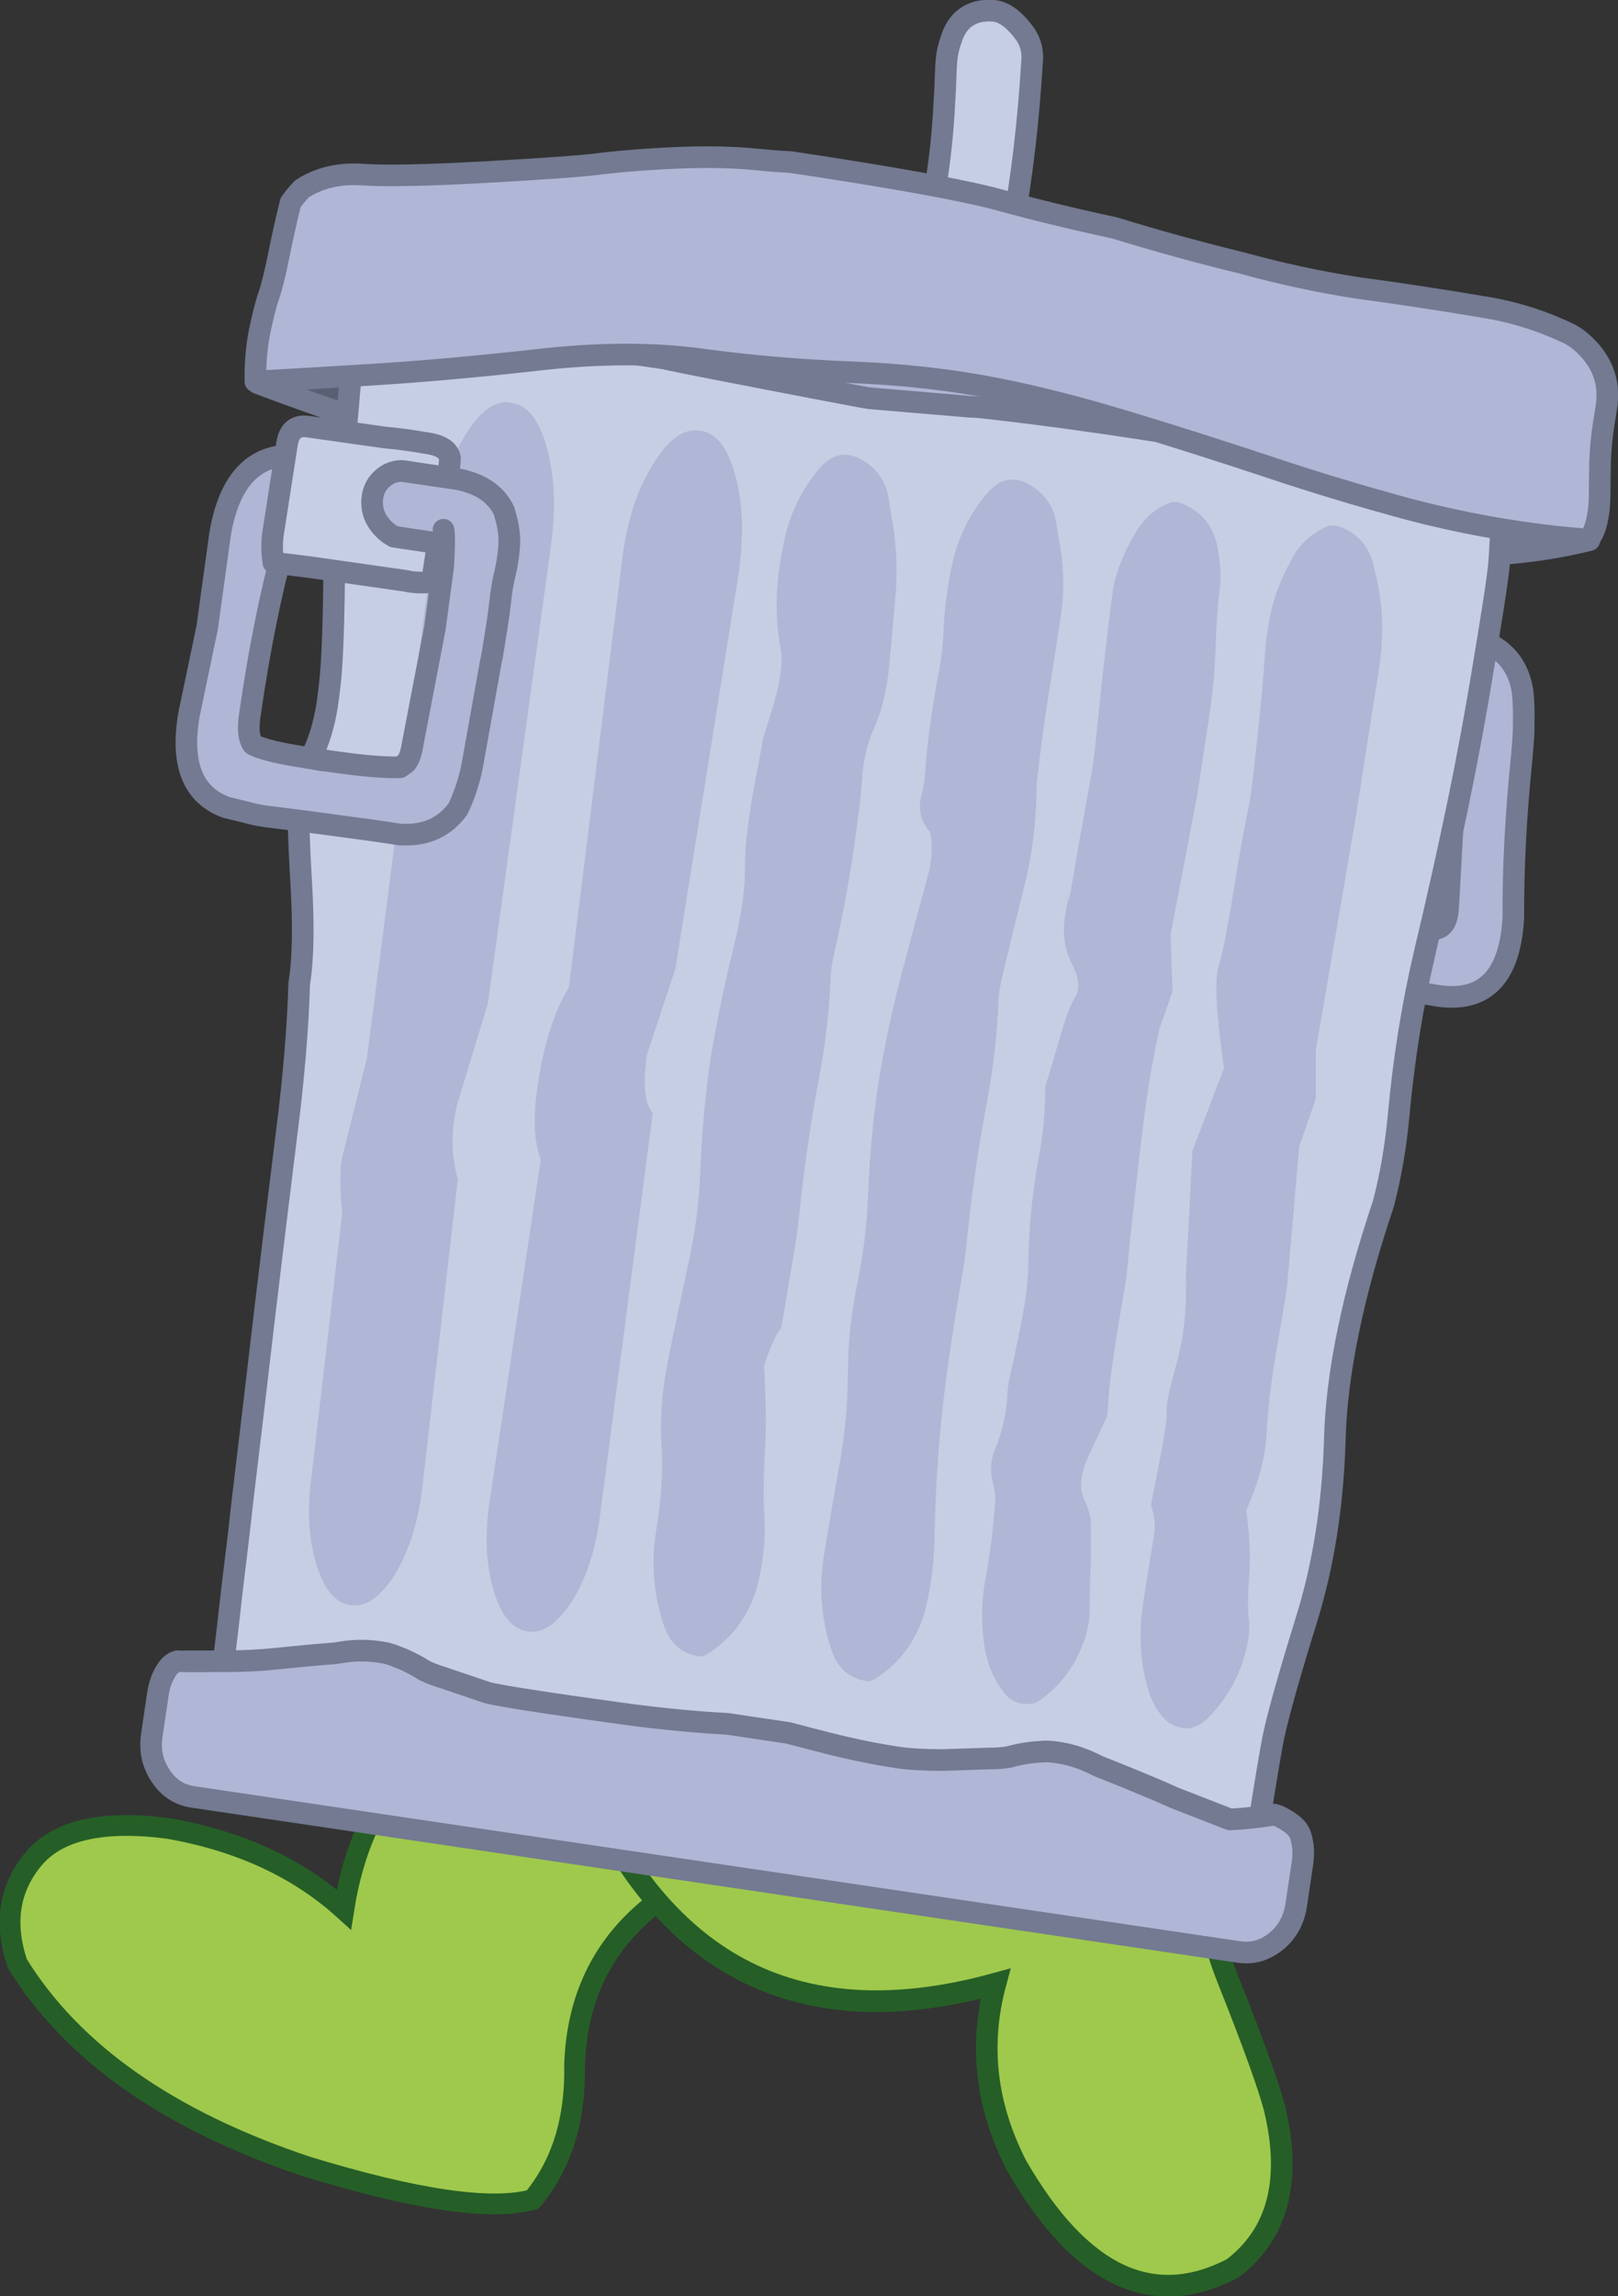 <?xml version="1.0" encoding="UTF-8" standalone="no"?>
<!-- Created with Inkscape (http://www.inkscape.org/) -->

<svg
   xmlns:dc="http://purl.org/dc/elements/1.1/"
   xmlns:cc="http://creativecommons.org/ns#"
   xmlns:rdf="http://www.w3.org/1999/02/22-rdf-syntax-ns#"
   xmlns:svg="http://www.w3.org/2000/svg"
   xmlns="http://www.w3.org/2000/svg"
   xmlns:sodipodi="http://sodipodi.sourceforge.net/DTD/sodipodi-0.dtd"
   xmlns:inkscape="http://www.inkscape.org/namespaces/inkscape"
   width="112.553"
   height="159.658"
   id="svg5696"
   version="1.1"
   inkscape:version="0.48.4 r9939"
   sodipodi:docname="oscar12.svg">
  <rect width="100%" height="100%" fill="#333333" stroke="none"/>
  <defs
     id="defs5698">
    <clipPath
       id="SVGID_2_">
      <rect
         height="88.863"
         width="111.498"
         y="518.962"
         x="382.05"
         id="use1087" />
    </clipPath>
    <clipPath
       id="SVGID_4_">
      <rect
         height="41.315"
         width="49.585"
         y="525.194"
         x="389.847"
         id="use1111" />
    </clipPath>
  </defs>
  <sodipodi:namedview
     id="base"
     pagecolor="#ffffff"
     bordercolor="#666666"
     borderopacity="1.0"
     inkscape:pageopacity="0.0"
     inkscape:pageshadow="2"
     inkscape:zoom="0.77472527"
     inkscape:cx="-41.827861"
     inkscape:cy="114.1206"
     inkscape:current-layer="layer1"
     inkscape:document-units="px"
     showgrid="false"
     inkscape:window-width="763"
     inkscape:window-height="591"
     inkscape:window-x="592"
     inkscape:window-y="97"
     inkscape:window-maximized="0"
     fit-margin-top="0"
     fit-margin-left="0"
     fit-margin-right="0"
     fit-margin-bottom="0" />
  <g
     id="layer1"
     inkscape:label="Layer 1"
     inkscape:groupmode="layer"
     transform="translate(-359.771,-39.569)">
    <g
       transform="translate(-314.977,-542.013)"
       id="g1105">
      <path
         inkscape:connector-curvature="0"
         style="fill:#9fc94c"
         d="m 730.495,709.559 -16.718,-10.601 c -8.73,1.666 -13.769,6.79 -15.112,15.391 -3.205,-2.898 -7.279,-4.771 -12.224,-5.636 -4.575,-0.593 -7.706,0.119 -9.383,2.15 -1.677,2.028 -2.043,4.441 -1.105,7.249 3.821,6.193 10.524,10.901 20.108,14.108 7.618,2.33 12.866,3.092 15.739,2.299 2.019,-2.419 2.992,-5.551 2.916,-9.376 0.277,-8.085 5.535,-13.279 15.779,-15.584"
         id="path1107" />
      <path
         inkscape:connector-curvature="0"
         style="fill:none;stroke:#255f27;stroke-width:1.442;stroke-linecap:square;stroke-miterlimit:10"
         d="m 730.495,709.559 c -10.244,2.306 -15.502,7.499 -15.778,15.585 0.076,3.825 -0.897,6.957 -2.916,9.376 -2.873,0.793 -8.121,0.031 -15.739,-2.299 -9.584,-3.207 -16.287,-7.915 -20.108,-14.108 -0.938,-2.808 -0.571,-5.221 1.105,-7.249 1.677,-2.031 4.808,-2.743 9.383,-2.15 4.944,0.865 9.019,2.737 12.224,5.636 1.344,-8.601 6.382,-13.725 15.112,-15.391 l 16.717,10.6 z"
         id="path1109" />
      <path
         inkscape:connector-curvature="0"
         style="fill:#9fc94c"
         d="m 760.125,719.104 c -1.844,-4.617 -2.309,-10.351 -1.419,-17.217 -2.504,-2.278 -5.988,-2.326 -10.463,-0.15 -7.894,3.549 -13.646,1.78 -17.266,-5.289 l -15.785,8.595 c 5.658,13.37 15.255,18.19 28.801,14.47 -1.152,4.289 -0.662,8.507 1.485,12.678 4.425,7.654 9.431,10.03 15.016,7.117 3.125,-2.387 4.105,-6.064 2.94,-11.021 -0.372,-1.514 -1.471,-4.568 -3.309,-9.183"
         id="path1111" />
      <path
         inkscape:connector-curvature="0"
         style="fill:none;stroke:#255f27;stroke-width:1.504;stroke-linecap:square;stroke-miterlimit:10"
         d="m 760.125,719.104 c 1.838,4.615 2.937,7.67 3.31,9.182 1.165,4.957 0.185,8.635 -2.94,11.021 -5.585,2.913 -10.591,0.537 -15.016,-7.117 -2.147,-4.171 -2.638,-8.389 -1.485,-12.678 -13.546,3.721 -23.143,-1.1 -28.801,-14.47 l 15.785,-8.595 c 3.619,7.069 9.372,8.838 17.266,5.289 4.475,-2.176 7.959,-2.128 10.463,0.15 -0.891,6.867 -0.426,12.6 1.418,17.218 z"
         id="path1113" />
      <path
         inkscape:connector-curvature="0"
         style="fill:#5a6074"
         d="m 785.312,619.14 0.904,-8.099 -90.693,-10.809 -2.861,7.985 c 20.702,7.873 43.708,11.844 69.019,11.898 4.322,-0.185 8.314,-0.181 11.974,0.008 4.168,0.246 8.057,-0.085 11.657,-0.983"
         id="path1115" />
      <path
         inkscape:connector-curvature="0"
         style="fill:none;stroke:#737a91;stroke-width:1.504;stroke-linecap:round;stroke-linejoin:round;stroke-miterlimit:10"
         d="m 786.216,611.041 -90.693,-10.809 -2.861,7.985 c 20.702,7.873 43.708,11.844 69.019,11.898 4.322,-0.185 8.314,-0.181 11.974,0.008 4.17,0.245 8.059,-0.086 11.658,-0.984 l 0.903,-8.098 z"
         id="path1117" />
      <path
         inkscape:connector-curvature="0"
         style="fill:#b0b6d5"
         d="m 755.739,627.349 c -0.495,0.069 -0.757,0.544 -0.803,1.44 l -0.734,12.782 c -0.053,0.873 0.16,1.427 0.63,1.648 l 8.577,1.271 -0.673,4.54 -8.168,-1.211 c -3.522,-0.341 -5.166,-2.658 -4.923,-6.926 l 0.734,-12.778 c 0.252,-4.27 2.125,-6.065 5.627,-5.383 l 6.604,0.978 -0.677,4.558 -6.194,-0.919 z"
         id="path1119" />
      <path
         inkscape:connector-curvature="0"
         style="fill:none;stroke:#737a91;stroke-width:1.505;stroke-linecap:round;stroke-linejoin:round;stroke-miterlimit:10"
         d="m 763.409,644.49 -8.577,-1.271 c -0.47,-0.221 -0.683,-0.775 -0.63,-1.648 l 0.735,-12.782 c 0.045,-0.896 0.307,-1.371 0.802,-1.44 l 6.194,0.919 0.677,-4.558 -6.604,-0.978 c -3.502,-0.683 -5.375,1.113 -5.627,5.383 l -0.734,12.779 c -0.243,4.267 1.4,6.584 4.923,6.925 l 8.167,1.211"
         id="path1121" />
      <polygon
         style="fill:#c6cee3"
         points="773.644,632.301 759.098,630.146 760.495,620.716 765.749,621.495 775.042,622.869 "
         id="polygon1123" />
      <polygon
         style="fill:#c6cee3"
         points="773.643,632.301 773.622,632.449 764.331,631.074 759.075,630.296 759.098,630.146 "
         id="polygon1125" />
      <path
         inkscape:connector-curvature="0"
         style="fill:none;stroke:#737a91;stroke-width:1.505;stroke-linecap:round;stroke-linejoin:round;stroke-miterlimit:10"
         d="m 759.098,630.146 1.397,-9.431 5.254,0.779 9.293,1.374 -1.398,9.432 m 0,0.001 -0.021,0.148 -9.291,-1.375 -5.256,-0.778 0.022,-0.149 m 14.546,2.154 -14.546,-2.154"
         id="path1127" />
      <path
         inkscape:connector-curvature="0"
         style="fill:#b0b6d5"
         d="m 774.298,625.442 -0.307,-0.048 c -0.389,0.059 -0.755,0.223 -1.089,0.506 -0.51,0.419 -0.809,0.945 -0.897,1.565 -0.095,0.635 0.038,1.208 0.41,1.707 0.105,0.129 0.229,0.252 0.395,0.363 0.275,0.191 0.733,0.375 1.371,0.546 l -0.892,-0.133 c -0.641,-0.171 -1.097,-0.353 -1.373,-0.546 -0.165,-0.108 -0.289,-0.232 -0.393,-0.363 -0.374,-0.501 -0.507,-1.074 -0.412,-1.705 0.092,-0.623 0.387,-1.148 0.896,-1.567 0.337,-0.284 0.704,-0.448 1.094,-0.504 0.203,-0.027 0.402,-0.023 0.616,0.005 0.213,0.033 0.405,0.088 0.581,0.174"
         id="path1129" />
      <path
         inkscape:connector-curvature="0"
         style="fill:#b0b6d5"
         d="m 773.991,625.395 0.307,0.049 1.517,0.223 c 2.855,0.3 4.475,1.624 4.847,3.988 0.07,0.608 0.099,1.324 0.078,2.157 0.02,0.449 -0.027,1.282 -0.143,2.51 -0.399,3.924 -0.597,7.609 -0.577,11.071 -0.241,4.262 -2.12,6.045 -5.641,5.363 l -11.644,-1.726 0.674,-4.54 11.232,1.665 c 0.506,-0.067 0.783,-0.541 0.84,-1.434 l 0.717,-12.784 c 0.048,-0.905 -0.175,-1.459 -0.668,-1.657 l -1.35,-0.198 c -0.638,-0.171 -1.096,-0.354 -1.371,-0.546 -0.166,-0.111 -0.289,-0.234 -0.395,-0.363 -0.372,-0.499 -0.505,-1.072 -0.41,-1.707 0.089,-0.62 0.388,-1.146 0.897,-1.565 0.335,-0.284 0.702,-0.448 1.09,-0.506"
         id="path1131" />
      <path
         inkscape:connector-curvature="0"
         style="fill:none;stroke:#737a91;stroke-width:1.505;stroke-linecap:round;stroke-linejoin:round;stroke-miterlimit:10"
         d="m 774.181,630.082 c -0.638,-0.171 -1.096,-0.354 -1.371,-0.546 -0.166,-0.111 -0.289,-0.234 -0.395,-0.363 -0.372,-0.499 -0.505,-1.072 -0.41,-1.707 0.089,-0.62 0.388,-1.146 0.897,-1.565 0.334,-0.283 0.7,-0.447 1.089,-0.506 l 0.307,0.048 1.517,0.224 c 2.855,0.3 4.475,1.624 4.847,3.988 0.07,0.608 0.099,1.324 0.078,2.157 0.02,0.449 -0.027,1.282 -0.143,2.51 -0.399,3.924 -0.597,7.609 -0.577,11.071 -0.241,4.262 -2.12,6.045 -5.641,5.363 l -11.644,-1.726 m 0.674,-4.54 11.232,1.665 c 0.506,-0.067 0.783,-0.541 0.84,-1.434 l 0.717,-12.784 c 0.048,-0.905 -0.175,-1.459 -0.668,-1.657 l -1.35,-0.198 m -0.891,-0.133 0.892,0.133"
         id="path1133" />
      <path
         inkscape:connector-curvature="0"
         style="fill:#b0b6d5"
         d="m 784.042,607.417 c -0.156,-0.167 -0.323,-0.314 -0.491,-0.463 -0.195,-0.154 -0.396,-0.288 -0.608,-0.385 -0.288,-0.109 -0.58,-0.201 -0.883,-0.274 l -0.558,-0.073 c -1.499,-0.229 -3.465,-0.616 -5.913,-1.142 l -3.39,-0.473 c -0.595,-0.098 -1.209,-0.199 -1.838,-0.302 -0.378,-0.073 -0.786,-0.153 -1.202,-0.225 -0.629,-0.121 -1.296,-0.249 -2,-0.372 -0.285,-0.053 -0.518,-0.097 -0.704,-0.116 -0.102,-0.014 -0.958,-0.14 -2.587,-0.373 -1.257,-0.176 -2.958,-0.429 -5.128,-0.739 -4.476,-0.645 -8.97,-1.225 -13.468,-1.729 -0.466,-0.07 -1.85,-0.198 -4.17,-0.399 -2.318,-0.201 -4.449,-0.45 -6.392,-0.738 -0.979,-0.145 -2.685,-0.551 -5.146,-1.21 -2.457,-0.67 -4.471,-1.053 -6.046,-1.142 -1.574,-0.092 -3.21,-0.277 -4.89,-0.546 -0.753,-0.12 -2.483,-0.367 -5.206,-0.73 -1.816,-0.241 -4.065,-0.537 -6.749,-0.888 -1.296,-0.174 -2.695,-0.352 -4.197,-0.545 -0.474,-0.062 -0.959,-0.125 -1.454,-0.188 -0.718,-0.098 -1.465,-0.188 -2.237,-0.294 -0.221,0.082 -0.47,0.207 -0.742,0.385 -0.882,0.562 -1.39,1.308 -1.526,2.227 l -0.341,2.296 c -0.155,1.053 0.084,2 0.721,2.845 0.26,0.353 0.739,0.707 1.418,1.058 l 1.226,0.467 0.108,0.034 0.324,0.047 21.033,3.087 c 0.057,0.019 0.175,0.047 0.369,0.085 0.864,0.186 3.147,0.636 6.854,1.348 2.264,0.438 4.498,0.866 6.711,1.279 0.006,10e-4 0.017,0.003 0.026,0.005 0.01,10e-4 0.019,0.002 0.029,0.003 0.008,0.002 0.008,0.002 0.017,0.004 0.011,10e-4 0.02,0.002 0.029,0.003 0.009,10e-4 0.018,0.004 0.027,0.006 0.01,0 0.019,0 0.028,10e-4 l 0.027,0.007 c 0.01,10e-4 0.02,10e-4 0.027,0.003 0.011,10e-4 0.021,0.004 0.028,0.005 0.009,0.002 0.021,0.002 0.027,0.003 0.011,0.002 0.019,0.003 0.03,0.006 l 7.01,0.591 c 0.237,0.007 0.473,0.022 0.709,0.038 -0.027,-0.003 -0.057,-0.006 -0.085,-0.012 -0.185,-0.038 -0.1,-0.026 0.263,0.029 -0.009,-0.002 -0.03,-0.005 -0.048,0.002 0.017,0.005 0.037,0.007 0.045,0.008 0.067,0 0.123,0.008 0.18,0.017 1.188,0.128 2.438,0.284 3.763,0.453 3.163,0.402 6.715,0.928 10.65,1.559 l 12.826,2.233 c 0.074,0 0.149,0.011 0.223,0.022 0.057,0.009 0.111,0.018 0.168,0.024 0.925,0.109 1.838,0.235 2.757,0.38 0.791,0.119 1.588,0.257 2.373,0.42 l 3.088,0.455 c 0.14,0.014 0.272,0.022 0.401,0.041 0.086,0.004 0.179,0.019 0.263,0.03 0.085,0.004 0.178,0.016 0.26,0.028 0.068,0 0.125,0.009 0.19,0.009 0.409,-0.006 0.803,-0.089 1.197,-0.258 0.234,-0.108 0.479,-0.217 0.722,-0.314 0.412,-0.154 0.771,-0.397 1.098,-0.719 0.646,-0.588 1.033,-1.339 1.168,-2.251 l 0.249,-1.683 c 0.102,-0.697 0.135,-1.168 0.106,-1.428 -0.017,-0.146 -0.042,-0.293 -0.077,-0.439 -0.044,-0.151 -0.18,-0.391 -0.405,-0.719 -0.093,-0.136 -0.188,-0.255 -0.287,-0.374"
         id="path1135" />
      <path
         inkscape:connector-curvature="0"
         style="fill:#c6cee3"
         d="m 773.698,614.618 c -0.919,-0.145 -1.832,-0.271 -2.757,-0.38 -0.057,-0.007 -0.111,-0.016 -0.168,-0.024 -0.073,-0.012 -0.148,-0.022 -0.223,-0.022 l -12.826,-2.233 c -3.936,-0.631 -7.488,-1.157 -10.65,-1.56 -1.325,-0.168 -2.575,-0.324 -3.763,-0.452 l -0.356,-0.033 c -0.235,-0.018 -0.47,-0.033 -0.707,-0.049 l -7.012,-0.591 c -0.01,-0.003 -0.018,-0.004 -0.027,-0.006 -0.008,-10e-4 -0.02,-10e-4 -0.028,-0.003 -0.008,-10e-4 -0.018,-0.004 -0.028,-0.005 -0.008,-0.002 -0.018,-0.002 -0.027,-0.004 l -0.027,-0.006 c -0.01,-10e-4 -0.019,-10e-4 -0.028,-10e-4 -0.01,-0.002 -0.019,-0.005 -0.027,-0.006 -0.01,-0.001 -0.019,-0.002 -0.029,-0.003 -0.009,-0.002 -0.009,-0.002 -0.017,-0.004 -0.011,-10e-4 -0.02,-0.002 -0.029,-0.003 -0.01,-0.002 -0.021,-0.002 -0.026,-0.005 -2.213,-0.413 -4.447,-0.841 -6.711,-1.279 -3.706,-0.712 -5.989,-1.162 -6.854,-1.348 -0.194,-0.038 -0.314,-0.066 -0.369,-0.085 l -21.033,-3.087 c -0.084,0.89 -0.151,1.672 -0.213,2.354 -0.031,0.327 -0.055,0.63 -0.088,0.899 -0.061,0.608 -0.106,1.115 -0.146,1.5 0.006,0.03 0.004,0.047 -10e-4,0.077 -0.055,0.562 -0.1,1.123 -0.156,1.695 -0.055,0.562 -0.102,1.125 -0.155,1.697 -0.057,0.569 -0.103,1.146 -0.159,1.715 -0.03,0.33 -0.06,0.668 -0.094,1.005 l -0.596,6.09 c -0.046,4.337 -0.167,7.282 -0.371,8.84 -0.061,0.476 -0.121,0.963 -0.193,1.436 -0.212,1.253 -0.543,2.324 -0.972,3.221 -0.484,1.021 -0.805,2.114 -0.977,3.27 -0.109,0.732 -0.077,2.639 0.088,5.695 0.174,3.058 0.119,5.416 -0.171,7.056 -0.11,3.11 -0.426,6.646 -0.943,10.591 -0.517,3.945 -1.041,8.058 -1.569,12.322 -0.527,4.267 -1.059,8.627 -1.616,13.097 -0.086,0.633 -0.174,1.353 -0.271,2.146 l -0.498,4.125 c -0.016,0.171 -0.041,0.348 -0.059,0.526 -0.13,1.198 -0.284,2.496 -0.452,3.886 -0.011,0.142 -0.022,0.281 -0.042,0.422 1.321,-0.005 2.498,-0.059 3.541,-0.171 1.398,-0.144 2.798,-0.277 4.191,-0.385 0.125,-0.018 0.243,-0.041 0.37,-0.06 0.36,-0.06 0.728,-0.1 1.082,-0.117 0.727,-0.033 1.441,0.025 2.142,0.175 0.211,0.052 0.429,0.122 0.635,0.21 0.685,0.245 1.348,0.58 2,0.992 0.416,0.203 0.849,0.359 1.295,0.495 1.873,0.638 2.89,0.978 3.041,1.03 0.72,0.21 4.016,0.728 9.905,1.533 2.424,0.32 4.693,0.532 6.812,0.647 l 4.243,0.629 c 1.052,0.28 1.93,0.505 2.636,0.685 0.53,0.135 0.962,0.239 1.302,0.316 1.278,0.297 2.535,0.538 3.752,0.719 0.734,0.106 1.754,0.166 3.046,0.168 0.164,-0.006 1.231,-0.038 3.208,-0.105 0.468,10e-4 0.926,-0.026 1.383,-0.1 0.745,-0.205 1.477,-0.335 2.205,-0.368 0.223,-0.023 0.449,-0.027 0.667,-0.015 0.714,0.059 1.413,0.207 2.099,0.452 0.336,0.117 0.676,0.263 1.003,0.425 0.115,0.058 0.223,0.111 0.337,0.163 1.304,0.51 2.602,1.041 3.889,1.585 0.206,0.088 0.421,0.175 0.636,0.274 0.259,0.113 0.519,0.229 0.775,0.342 l 3.794,1.476 c 0.623,-0.03 1.324,-0.091 2.09,-0.186 0.451,-2.86 0.766,-4.713 0.939,-5.571 0.358,-1.648 1.12,-4.358 2.299,-8.147 1.179,-3.788 1.838,-7.978 1.968,-12.567 0.129,-4.592 1.26,-10.041 3.383,-16.354 0.512,-1.968 0.854,-3.978 1.046,-6.033 0.359,-3.966 0.973,-7.79 1.841,-11.474 0.879,-3.681 1.649,-7.142 2.315,-10.357 0.667,-3.229 1.256,-6.429 1.775,-9.612 0.527,-3.184 0.845,-5.188 0.946,-6.001 0.11,-0.811 0.17,-1.478 0.181,-1.979 0.026,-0.511 0.045,-0.829 0.072,-0.948 0.028,-0.13 0.049,-0.258 0.067,-0.39 0.142,-0.636 0.334,-1.605 0.593,-2.906 -0.084,-0.012 -0.177,-0.026 -0.263,-0.03 -0.129,-0.019 -0.262,-0.028 -0.401,-0.041 l -3.088,-0.455 c -0.788,-0.163 -1.585,-0.301 -2.376,-0.42"
         id="path1137" />
      <path
         inkscape:connector-curvature="0"
         style="fill:#ffffff"
         d="m 742.957,609.902 -0.002,0.011 c 0.038,-0.006 0.076,10e-4 0.123,0.008 -0.047,-0.007 -0.085,-0.014 -0.121,-0.019"
         id="path1139" />
      <path
         inkscape:connector-curvature="0"
         style="fill:#b0b6d5"
         d="m 742.955,609.913 0.002,-0.011 c -0.236,-0.016 -0.472,-0.031 -0.709,-0.038 0.237,0.016 0.472,0.032 0.707,0.049"
         id="path1141" />
      <path
         inkscape:connector-curvature="0"
         style="fill:#b0b6d5"
         d="m 725.334,701.445 c -2.118,-0.115 -4.389,-0.327 -6.812,-0.647 -5.89,-0.806 -9.186,-1.323 -9.905,-1.533 -0.151,-0.053 -1.168,-0.393 -3.041,-1.03 -0.446,-0.136 -0.879,-0.292 -1.295,-0.495 -0.652,-0.412 -1.315,-0.747 -2,-0.992 -0.206,-0.088 -0.424,-0.158 -0.635,-0.21 -0.7,-0.149 -1.414,-0.208 -2.142,-0.175 -0.354,0.018 -0.722,0.058 -1.082,0.117 -0.127,0.019 -0.245,0.042 -0.37,0.06 -1.394,0.107 -2.793,0.241 -4.191,0.385 -1.043,0.112 -2.221,0.166 -3.541,0.171 -0.011,-10e-4 -0.029,-0.007 -0.04,0.003 -0.01,-0.002 -0.028,-0.003 -0.046,-0.008 -0.332,-0.002 -0.646,-10e-4 -0.923,0.008 -1.456,0.002 -2.186,-0.001 -2.215,-0.007 -0.307,0.081 -0.565,0.296 -0.781,0.647 -0.07,0.112 -0.135,0.216 -0.19,0.332 -0.188,0.38 -0.318,0.808 -0.388,1.272 l -0.426,2.885 c -0.157,1.049 0.046,1.992 0.608,2.826 0.549,0.842 1.293,1.331 2.252,1.473 l 72.766,10.783 c 0.382,0.055 0.744,0.053 1.105,-0.018 0.519,-0.103 1.022,-0.354 1.496,-0.738 0.77,-0.637 1.229,-1.48 1.384,-2.533 l 0.428,-2.882 c 0.064,-0.437 0.075,-0.836 0.028,-1.213 -0.025,-0.163 -0.051,-0.312 -0.085,-0.458 -0.021,-0.108 -0.056,-0.208 -0.089,-0.309 -0.131,-0.389 -0.521,-0.772 -1.163,-1.123 -0.236,-0.141 -0.451,-0.229 -0.645,-0.275 -0.349,0.052 -0.679,0.099 -0.999,0.145 -0.766,0.095 -1.467,0.155 -2.09,0.186 l -3.794,-1.476 c -0.257,-0.112 -0.517,-0.229 -0.775,-0.342 -0.215,-0.1 -0.43,-0.187 -0.634,-0.274 -1.289,-0.544 -2.587,-1.076 -3.891,-1.585 -0.114,-0.052 -0.222,-0.105 -0.337,-0.163 -0.327,-0.162 -0.667,-0.308 -1.003,-0.425 -0.686,-0.243 -1.385,-0.394 -2.099,-0.452 -0.218,-0.014 -0.444,-0.009 -0.667,0.015 -0.729,0.033 -1.46,0.163 -2.205,0.368 -0.457,0.073 -0.915,0.101 -1.383,0.1 -1.977,0.067 -3.044,0.1 -3.208,0.105 -1.292,-0.002 -2.312,-0.062 -3.046,-0.168 -1.217,-0.181 -2.474,-0.422 -3.752,-0.719 -0.34,-0.077 -0.771,-0.182 -1.302,-0.316 -0.705,-0.18 -1.584,-0.404 -2.636,-0.685 l -4.241,-0.63 z"
         id="path1143" />
      <path
         inkscape:connector-curvature="0"
         style="fill:#c6cee3"
         d="m 690.813,692.787 c 0.018,-0.179 0.043,-0.355 0.059,-0.526 -0.023,0.169 -0.05,0.345 -0.068,0.525 -0.148,1.193 -0.301,2.492 -0.468,3.882 -0.013,0.143 -0.034,0.281 -0.057,0.43 0.011,-0.01 0.029,-0.004 0.04,-0.003 0.02,-0.141 0.031,-0.28 0.042,-0.422 0.168,-1.39 0.323,-2.688 0.452,-3.886"
         id="path1145" />
      <path
         inkscape:connector-curvature="0"
         style="fill:none;stroke:#737a91;stroke-width:1.505;stroke-linecap:round;stroke-linejoin:round;stroke-miterlimit:10"
         d="m 690.319,697.095 c -0.011,-10e-4 -0.029,-0.007 -0.04,0.003 -0.01,-0.002 -0.028,-0.003 -0.047,-0.008 -0.331,-0.002 -0.646,-10e-4 -0.922,0.008 -1.458,0.002 -2.186,-10e-4 -2.215,-0.007 -0.308,0.081 -0.565,0.296 -0.781,0.647 -0.07,0.112 -0.136,0.216 -0.19,0.332 -0.188,0.38 -0.319,0.808 -0.388,1.272 l -0.426,2.885 c -0.157,1.049 0.046,1.992 0.608,2.826 0.549,0.842 1.293,1.331 2.252,1.473 l 72.766,10.783 c 0.382,0.055 0.744,0.053 1.105,-0.018 0.519,-0.103 1.022,-0.354 1.496,-0.738 0.77,-0.637 1.229,-1.48 1.384,-2.533 l 0.428,-2.882 c 0.064,-0.437 0.075,-0.836 0.028,-1.213 -0.025,-0.163 -0.051,-0.312 -0.085,-0.458 -0.021,-0.108 -0.056,-0.208 -0.089,-0.309 -0.131,-0.389 -0.521,-0.772 -1.163,-1.123 -0.236,-0.141 -0.451,-0.229 -0.645,-0.275 -0.349,0.052 -0.679,0.099 -0.999,0.145 m -19.318,-97.984 0.009,10e-4 c 0.017,0.005 0.037,0.007 0.045,0.008 0.067,0 0.123,0.008 0.18,0.017 1.188,0.128 2.438,0.284 3.763,0.452 3.162,0.402 6.715,0.929 10.65,1.56 l 12.826,2.233 c 0.074,0 0.149,0.011 0.223,0.022 0.057,0.009 0.111,0.018 0.168,0.024 0.925,0.109 1.838,0.235 2.757,0.38 0.791,0.119 1.588,0.257 2.373,0.42 l 3.088,0.455 c 0.139,0.013 0.272,0.022 0.401,0.041 0.086,0.004 0.179,0.019 0.263,0.03 m -17.427,92.341 c 0.451,-2.86 0.765,-4.713 0.939,-5.571 0.358,-1.648 1.12,-4.358 2.299,-8.147 1.179,-3.789 1.838,-7.978 1.968,-12.567 0.129,-4.592 1.26,-10.041 3.383,-16.354 0.512,-1.968 0.854,-3.978 1.046,-6.031 0.359,-3.968 0.973,-7.792 1.841,-11.476 0.879,-3.681 1.649,-7.142 2.315,-10.357 0.667,-3.229 1.256,-6.429 1.775,-9.612 0.527,-3.184 0.845,-5.188 0.946,-6.001 0.11,-0.811 0.17,-1.478 0.181,-1.979 0.026,-0.511 0.046,-0.829 0.072,-0.948 0.028,-0.13 0.049,-0.258 0.067,-0.39 0.142,-0.636 0.333,-1.605 0.593,-2.906 m -80.281,-12.217 0.108,0.034 0.324,0.047 21.033,3.087 c 0.055,0.019 0.175,0.047 0.369,0.085 0.864,0.186 3.147,0.636 6.854,1.348 2.264,0.438 4.498,0.866 6.711,1.279 0.006,0.003 0.017,0.003 0.026,0.005 0.01,10e-4 0.019,0.002 0.029,0.003 0.008,0.002 0.008,0.002 0.017,0.004 0.011,10e-4 0.02,0.002 0.029,0.003 0.009,10e-4 0.018,0.004 0.027,0.006 0.01,0 0.019,0 0.028,10e-4 l 0.027,0.006 c 0.01,0.002 0.02,0.002 0.027,0.004 0.011,10e-4 0.021,0.004 0.028,0.005 0.009,0.002 0.021,0.002 0.027,0.003 0.011,0.002 0.019,0.003 0.028,0.006 l 7.012,0.591 c 0.237,0.007 0.473,0.022 0.709,0.038 0.036,0.005 0.074,0.012 0.121,0.019 m 0.003,-0.002 c -0.047,-0.007 -0.085,-0.014 -0.123,-0.008 m -43.414,-6.564 c -0.085,0.898 -0.155,1.686 -0.218,2.37 -0.02,0.329 -0.047,0.629 -0.078,0.901 -0.051,0.611 -0.099,1.116 -0.137,1.501 0.005,0.031 0.002,0.047 -0.002,0.075 -0.055,0.564 -0.101,1.127 -0.146,1.699 -0.057,0.562 -0.103,1.126 -0.148,1.698 -0.056,0.571 -0.104,1.145 -0.158,1.716 -0.02,0.33 -0.052,0.666 -0.073,1.007 l -0.58,6.093 c -0.024,4.337 -0.13,7.289 -0.321,8.848 -0.054,0.478 -0.113,0.962 -0.185,1.435 -0.214,1.252 -0.527,2.328 -0.953,3.225 -0.475,1.023 -0.798,2.115 -0.97,3.269 -0.1,0.737 -0.057,2.644 0.126,5.702 0.182,3.06 0.139,5.42 -0.135,7.062 -0.09,3.112 -0.388,6.651 -0.895,10.599 -0.49,3.946 -0.997,8.064 -1.505,12.333 -0.498,4.268 -1.013,8.631 -1.553,13.104 -0.073,0.636 -0.152,1.356 -0.241,2.151 l -0.498,4.125 c -0.016,0.171 -0.041,0.348 -0.059,0.526 -0.13,1.198 -0.284,2.496 -0.452,3.886 -0.011,0.142 -0.022,0.281 -0.042,0.422 m 10e-4,-10e-4 c 1.32,-0.005 2.498,-0.059 3.541,-0.171 1.398,-0.144 2.798,-0.277 4.191,-0.385 0.125,-0.018 0.243,-0.041 0.37,-0.06 0.36,-0.06 0.728,-0.1 1.082,-0.117 0.727,-0.033 1.441,0.025 2.142,0.175 0.211,0.052 0.429,0.122 0.635,0.21 0.685,0.245 1.348,0.58 2,0.992 0.416,0.203 0.849,0.359 1.295,0.495 1.873,0.638 2.89,0.978 3.04,1.03 0.721,0.21 4.017,0.728 9.906,1.533 2.424,0.32 4.693,0.532 6.812,0.647 l 4.243,0.629 c 1.052,0.28 1.93,0.505 2.636,0.685 0.53,0.135 0.962,0.239 1.302,0.316 1.278,0.297 2.535,0.538 3.752,0.719 0.734,0.106 1.754,0.166 3.046,0.168 0.163,-0.006 1.231,-0.038 3.208,-0.105 0.468,10e-4 0.926,-0.026 1.383,-0.1 0.745,-0.205 1.477,-0.335 2.205,-0.368 0.223,-0.023 0.449,-0.028 0.667,-0.015 0.714,0.059 1.413,0.207 2.099,0.452 0.336,0.117 0.676,0.263 1.003,0.425 0.115,0.058 0.223,0.111 0.337,0.163 1.303,0.509 2.602,1.041 3.889,1.585 0.206,0.088 0.421,0.175 0.636,0.274 0.259,0.113 0.519,0.229 0.775,0.342 l 3.794,1.476 c 0.622,-0.03 1.323,-0.091 2.09,-0.186 m 17.425,-92.34 c 0.085,0.002 0.178,0.016 0.26,0.028 0.068,0 0.125,0.009 0.19,0.009 0.409,-0.006 0.803,-0.089 1.197,-0.258 0.234,-0.108 0.479,-0.217 0.722,-0.314 0.412,-0.154 0.771,-0.397 1.098,-0.719 0.646,-0.588 1.033,-1.339 1.168,-2.251 l 0.249,-1.683 c 0.102,-0.697 0.135,-1.168 0.106,-1.428 -0.017,-0.146 -0.042,-0.293 -0.077,-0.439 -0.044,-0.151 -0.18,-0.391 -0.405,-0.719 -0.095,-0.136 -0.19,-0.255 -0.289,-0.374 -0.156,-0.167 -0.323,-0.314 -0.491,-0.463 -0.195,-0.154 -0.396,-0.288 -0.608,-0.385 -0.288,-0.109 -0.58,-0.201 -0.883,-0.274 l -0.558,-0.073 c -1.499,-0.229 -3.465,-0.616 -5.913,-1.142 l -3.39,-0.473 c -0.595,-0.098 -1.209,-0.199 -1.838,-0.302 -0.378,-0.073 -0.786,-0.153 -1.202,-0.225 -0.629,-0.121 -1.296,-0.249 -2,-0.372 -0.285,-0.053 -0.518,-0.097 -0.704,-0.116 -0.102,-0.014 -0.958,-0.14 -2.587,-0.373 -1.257,-0.176 -2.958,-0.429 -5.128,-0.739 -4.476,-0.645 -8.97,-1.226 -13.468,-1.729 -0.466,-0.07 -1.85,-0.198 -4.17,-0.399 -2.318,-0.201 -4.449,-0.45 -6.392,-0.738 -0.979,-0.145 -2.685,-0.551 -5.146,-1.21 -2.457,-0.67 -4.471,-1.053 -6.046,-1.142 -1.574,-0.092 -3.21,-0.277 -4.89,-0.546 -0.753,-0.12 -2.483,-0.367 -5.206,-0.73 -1.816,-0.241 -4.065,-0.537 -6.749,-0.888 -1.296,-0.174 -2.695,-0.352 -4.197,-0.545 -0.474,-0.062 -0.959,-0.125 -1.454,-0.188 -0.718,-0.098 -1.465,-0.188 -2.237,-0.294 -0.221,0.082 -0.47,0.207 -0.742,0.385 -0.882,0.562 -1.391,1.308 -1.526,2.227 l -0.341,2.296 c -0.155,1.053 0.084,2 0.721,2.844 0.26,0.354 0.739,0.708 1.418,1.059 l 1.226,0.467"
         id="path1147" />
      <path
         inkscape:connector-curvature="0"
         style="fill:#b0b6d5"
         d="m 756.847,616.54 c -0.271,-0.085 -0.53,-0.074 -0.76,0.013 -0.943,0.383 -1.681,1.005 -2.227,1.875 -0.585,0.92 -1.043,1.909 -1.398,2.948 -0.158,0.488 -0.27,0.996 -0.338,1.52 -0.436,3.386 -0.814,6.778 -1.15,10.198 -0.076,0.834 -0.188,1.664 -0.341,2.507 -0.565,3.1 -0.979,5.435 -1.243,7.02 -0.262,1.579 -0.362,2.058 -0.287,1.431 0.083,-0.625 0.005,-0.293 -0.233,1.002 -0.237,1.286 -0.097,2.448 0.416,3.483 0.521,1.037 0.615,1.812 0.28,2.343 -0.335,0.528 -0.677,1.411 -1.028,2.641 -0.354,1.231 -0.716,2.441 -1.079,3.622 0.009,1.608 -0.14,3.26 -0.457,4.953 -0.44,2.396 -0.687,4.819 -0.718,7.276 -0.019,1.083 -0.118,2.151 -0.314,3.208 -0.287,1.562 -0.603,3.111 -0.958,4.666 -0.104,0.449 -0.169,0.896 -0.187,1.34 -0.029,0.642 -0.124,1.273 -0.261,1.89 -0.14,0.617 -0.34,1.264 -0.62,1.933 -0.271,0.676 -0.327,1.37 -0.175,2.067 0.153,0.697 0.232,1.135 0.222,1.336 -0.121,1.852 -0.347,3.692 -0.686,5.521 -0.286,1.547 -0.316,3.092 -0.089,4.637 0.173,1.214 0.62,2.306 1.342,3.268 0.486,0.635 1.122,0.907 1.902,0.813 0.234,-0.031 0.438,-0.104 0.616,-0.239 1.476,-1.046 2.515,-2.459 3.117,-4.225 0.256,-0.769 0.38,-1.55 0.364,-2.342 -0.004,-0.675 0.002,-1.359 0.035,-2.036 0.057,-1.276 0.066,-2.548 0.033,-3.809 -0.008,-0.391 -0.18,-0.957 -0.508,-1.69 -0.328,-0.742 -0.172,-1.794 0.467,-3.153 0.647,-1.358 1.04,-2.205 1.19,-2.532 l 0.035,-0.42 c 0.045,-0.89 0.128,-1.771 0.246,-2.637 0.259,-1.862 0.55,-3.709 0.881,-5.553 0.093,-0.491 0.165,-0.983 0.21,-1.479 0.334,-3.42 0.72,-6.834 1.137,-10.239 0.275,-2.242 0.646,-4.421 1.11,-6.528 l 0.917,-2.667 -0.131,-3.926 1.833,-9.614 c 0.272,-1.774 0.546,-3.549 0.818,-5.325 0.271,-1.774 0.426,-3.444 0.475,-5.003 0.052,-1.563 0.137,-2.853 0.267,-3.859 0.131,-1.006 0.09,-2.07 -0.138,-3.177 -0.298,-1.5 -1.163,-2.513 -2.587,-3.058"
         id="path1149" />
      <path
         inkscape:connector-curvature="0"
         style="fill:#b0b6d5"
         d="m 767.859,618.175 c -0.337,-0.099 -0.675,-0.063 -1.005,0.107 -0.951,0.456 -1.694,1.164 -2.214,2.104 -0.79,1.424 -1.309,2.8 -1.562,4.133 -0.076,0.395 -0.144,0.785 -0.204,1.185 -0.061,0.475 -0.106,0.964 -0.137,1.443 -0.065,1.007 -0.147,2.013 -0.251,3.033 -0.1,1.061 -0.206,2.101 -0.318,3.108 -0.101,1.003 -0.208,1.917 -0.302,2.74 -0.093,0.812 -0.226,1.6 -0.396,2.355 -0.159,0.755 -0.325,1.616 -0.486,2.59 -0.15,0.871 -0.299,1.742 -0.437,2.616 -0.415,2.599 -0.769,4.343 -1.043,5.242 -0.276,0.901 -0.146,3.24 0.384,7.034 l -2.191,5.738 c -0.129,2.669 -0.282,5.508 -0.455,8.526 0.083,2.331 -0.132,4.429 -0.655,6.281 -0.512,1.854 -0.745,2.979 -0.68,3.376 0.064,0.399 -0.302,2.542 -1.097,6.426 0.284,0.868 0.338,1.646 0.178,2.347 -0.219,1.345 -0.457,2.81 -0.708,4.398 -0.214,1.3 -0.245,2.606 -0.107,3.928 0.099,0.938 0.307,1.833 0.627,2.688 0.24,0.635 0.603,1.191 1.094,1.663 0.051,0.056 0.1,0.091 0.162,0.13 0.993,0.611 1.903,0.501 2.74,-0.346 1.455,-1.476 2.374,-3.252 2.765,-5.312 0.107,-0.542 0.117,-1.113 0.045,-1.713 -0.072,-0.603 -0.056,-1.549 0.042,-2.855 0.098,-1.306 0.028,-2.825 -0.209,-4.555 0.861,-1.896 1.335,-3.683 1.421,-5.35 0.085,-1.671 0.302,-3.521 0.648,-5.551 0.351,-2.029 0.601,-3.532 0.758,-4.516 l 0.86,-9.872 1.148,-3.308 0.004,-3.363 2.748,-16.038 c 0.551,-3.539 1.116,-7.086 1.667,-10.626 0.354,-2.267 0.249,-4.505 -0.315,-6.718 -0.272,-1.567 -1.117,-2.587 -2.519,-3.068"
         id="path1151" />
      <path
         inkscape:connector-curvature="0"
         style="fill:#b0b6d5"
         d="m 746.38,615.286 c -1.097,-0.628 -2.086,-0.433 -2.971,0.605 -1.196,1.41 -1.996,3.023 -2.408,4.842 -0.343,1.537 -0.545,3.086 -0.613,4.642 -0.04,1.04 -0.162,2.067 -0.361,3.085 -0.449,2.328 -0.767,4.666 -0.938,7.027 -0.037,0.459 -0.115,0.914 -0.237,1.353 -0.257,0.96 -0.084,1.785 0.515,2.49 0.057,0.066 0.084,0.137 0.103,0.215 0.157,0.926 0.112,1.86 -0.141,2.802 -0.612,2.275 -1.226,4.544 -1.83,6.818 -0.584,2.233 -1.081,4.479 -1.479,6.739 -0.106,0.583 -0.201,1.158 -0.277,1.735 -0.312,2.304 -0.515,4.628 -0.605,6.982 -0.074,2.09 -0.323,4.162 -0.755,6.236 -0.424,2.04 -0.642,4.068 -0.648,6.111 -0.008,2.102 -0.191,4.182 -0.555,6.248 -0.385,2.146 -0.75,4.299 -1.108,6.451 -0.373,2.265 -0.206,4.475 0.511,6.624 0.425,1.308 1.277,2.033 2.557,2.195 0.182,-0.02 0.335,-0.075 0.471,-0.16 1.876,-1.194 3.071,-2.907 3.585,-5.15 0.348,-1.509 0.528,-3.05 0.561,-4.623 0.033,-2.019 0.125,-4.049 0.282,-6.07 0.136,-1.756 0.322,-3.526 0.564,-5.284 0.311,-2.303 0.667,-4.581 1.062,-6.848 0.142,-0.828 0.253,-1.646 0.336,-2.472 0.336,-3.286 0.811,-6.55 1.421,-9.778 0.421,-2.247 0.682,-4.526 0.777,-6.833 0.02,-0.472 0.082,-0.938 0.186,-1.389 0.504,-2.186 1.036,-4.37 1.587,-6.551 0.55,-2.17 0.841,-4.383 0.875,-6.609 0.004,-0.474 0.034,-0.944 0.096,-1.402 0.214,-1.783 0.457,-3.553 0.73,-5.328 0.282,-1.773 0.562,-3.538 0.833,-5.312 0.278,-1.68 0.272,-3.363 -0.002,-5.047 -0.098,-0.56 -0.186,-1.122 -0.273,-1.676 -0.201,-1.179 -0.809,-2.066 -1.851,-2.668"
         id="path1153" />
      <path
         inkscape:connector-curvature="0"
         style="fill:#b0b6d5"
         d="m 736.563,616.228 c -0.196,-1.18 -0.807,-2.068 -1.849,-2.669 -1.093,-0.628 -2.082,-0.434 -2.971,0.604 -1.195,1.41 -1.995,3.022 -2.407,4.842 -0.34,1.538 -0.528,2.936 -0.556,4.205 -0.025,1.271 0.062,2.403 0.263,3.414 0.205,0.998 -0.023,2.534 -0.681,4.604 -0.216,0.698 -0.402,1.298 -0.562,1.797 -0.015,0.235 -0.164,1.049 -0.435,2.427 -0.534,2.715 -0.795,4.853 -0.79,6.423 0.006,1.569 -0.262,3.44 -0.806,5.63 -0.543,2.19 -1.015,4.41 -1.417,6.671 -0.104,0.586 -0.2,1.159 -0.274,1.737 -0.313,2.301 -0.516,4.629 -0.607,6.98 -0.072,2.091 -0.33,4.162 -0.769,6.227 -0.44,2.056 -0.909,4.257 -1.396,6.59 -0.487,2.33 -0.673,4.415 -0.547,6.249 0.119,1.832 0.003,3.83 -0.353,5.983 -0.374,2.263 -0.207,4.474 0.512,6.623 0.423,1.309 1.273,2.035 2.553,2.194 0.185,-0.02 0.333,-0.074 0.471,-0.156 1.879,-1.198 3.074,-2.912 3.585,-5.154 0.348,-1.507 0.475,-2.943 0.4,-4.292 -0.084,-1.366 -0.072,-2.919 0.035,-4.672 0.1,-1.754 0.079,-3.735 -0.071,-5.932 0.479,-1.423 0.872,-2.297 1.197,-2.618 0.394,-2.348 0.705,-4.116 0.907,-5.312 0.143,-0.826 0.256,-1.645 0.338,-2.47 0.334,-3.287 0.81,-6.55 1.421,-9.778 0.42,-2.248 0.682,-4.527 0.774,-6.835 0.024,-0.472 0.081,-0.937 0.188,-1.388 0.505,-2.186 0.95,-4.489 1.326,-6.893 0.364,-2.407 0.593,-4.254 0.678,-5.539 0.075,-1.278 0.37,-2.491 0.88,-3.641 0.516,-1.159 0.849,-2.583 1.012,-4.262 0.153,-1.678 0.305,-3.328 0.44,-4.953 0.136,-1.624 0.057,-3.279 -0.216,-4.963 -0.096,-0.555 -0.184,-1.119 -0.273,-1.673"
         id="path1155" />
      <path
         inkscape:connector-curvature="0"
         style="fill:#b0b6d5"
         d="m 726.146,621.363 c 0.352,-2.558 0.273,-4.794 -0.242,-6.706 -0.51,-1.939 -1.325,-2.981 -2.446,-3.119 l -0.019,-10e-4 c -1.111,-0.195 -2.185,0.567 -3.227,2.276 -1.084,1.674 -1.797,3.794 -2.14,6.356 l -3.748,30.05 c -0.734,1.23 -1.304,2.695 -1.705,4.385 -0.187,0.752 -0.334,1.548 -0.449,2.387 -0.356,2.15 -0.292,3.899 0.194,5.237 l -3.591,23.989 c -0.308,2.265 -0.204,4.256 0.326,5.996 0.518,1.713 1.3,2.647 2.352,2.803 l 0.018,0.004 c 1.015,0.147 2.016,-0.521 3.008,-2.008 0.976,-1.521 1.624,-3.4 1.958,-5.659 l 3.72,-28.383 c -0.491,-0.519 -0.659,-1.629 -0.493,-3.322 0.024,-0.234 0.05,-0.478 0.089,-0.727 l 1.982,-6 4.413,-27.558 z"
         id="path1157" />
      <path
         inkscape:connector-curvature="0"
         style="fill:#b0b6d5"
         d="m 712.791,612.713 c -0.54,-1.939 -1.364,-2.986 -2.484,-3.122 l -0.019,-0.005 c -1.11,-0.192 -2.176,0.572 -3.19,2.286 -1.037,1.679 -1.724,3.803 -2.064,6.366 l -4.753,36.877 -1.636,6.562 c -0.26,0.799 -0.292,2.228 -0.095,4.301 l -2.148,18.405 c -0.308,2.267 -0.182,4.261 0.367,6.005 0.516,1.712 1.3,2.646 2.369,2.806 l 0.019,0.001 c 1.004,0.147 1.996,-0.522 2.986,-2.009 0.949,-1.524 1.588,-3.405 1.923,-5.666 l 2.531,-21.962 c -0.462,-1.56 -0.483,-3.274 -0.068,-5.124 l 2.151,-7.055 4.408,-31.949 c 0.334,-2.565 0.227,-4.802 -0.297,-6.717"
         id="path1159" />
      <path
         inkscape:connector-curvature="0"
         style="fill:#b0b6d5"
         d="m 695.475,613.264 c 0.05,-0.003 0.104,0.006 0.151,0.014 l 1.33,0.196 -0.35,4.606 -0.995,-0.148 c -0.515,0.066 -0.866,0.528 -1.081,1.401 -0.969,3.57 -1.758,7.501 -2.374,11.792 -0.019,0.113 -0.036,0.235 -0.055,0.355 -0.002,0.076 -0.014,0.159 -0.025,0.242 -0.003,0.086 -0.007,0.18 -0.015,0.283 -0.03,0.526 0.047,0.966 0.254,1.312 0.007,0.018 0.051,0.045 0.11,0.081 0.047,0.018 0.115,0.045 0.205,0.09 0.064,0.017 0.126,0.044 0.198,0.075 0.029,0.003 0.046,0.006 0.072,0.019 0.092,0.024 0.184,0.056 0.282,0.09 0.181,0.057 0.394,0.106 0.622,0.169 0.028,0.004 0.066,0.01 0.093,0.022 0.008,0.002 0.008,0.002 0.016,0.005 0.03,0.002 0.048,0.006 0.077,0.009 0.329,0.079 0.709,0.153 1.127,0.226 l 1.844,0.309 0.278,0.043 c 0.019,0.003 0.075,0.011 0.179,0.018 0.028,0.004 0.056,0.007 0.086,0.013 -0.036,0.29 -0.081,0.587 -0.131,0.874 -0.151,1.069 -0.374,2.131 -0.662,3.181 -0.021,0.082 -0.043,0.156 -0.066,0.238 -1.006,-0.133 -2.162,-0.273 -3.469,-0.439 l -0.686,-0.12 c -0.266,-0.067 -0.54,-0.136 -0.816,-0.207 -0.393,-0.095 -0.787,-0.192 -1.182,-0.288 -2.338,-0.849 -3.193,-3.014 -2.594,-6.487 l 1.259,-6.01 0.907,-6.557 c 0.664,-3.828 2.468,-5.624 5.411,-5.407"
         id="path1161" />
      <path
         inkscape:connector-curvature="0"
         style="fill:none;stroke:#737a91;stroke-width:1.505;stroke-linecap:round;stroke-linejoin:round;stroke-miterlimit:10"
         d="m 696.646,638.778 c -1.006,-0.133 -2.162,-0.273 -3.469,-0.439 l -0.686,-0.12 c -0.266,-0.067 -0.54,-0.136 -0.816,-0.207 -0.393,-0.095 -0.787,-0.192 -1.182,-0.288 -2.338,-0.849 -3.193,-3.014 -2.594,-6.487 l 1.259,-6.01 0.907,-6.557 c 0.662,-3.827 2.467,-5.623 5.409,-5.406 0.05,-0.003 0.104,0.006 0.151,0.014 l 1.33,0.196 -0.35,4.606 -0.995,-0.148 c -0.515,0.066 -0.866,0.528 -1.081,1.401 -0.969,3.57 -1.758,7.501 -2.374,11.792 -0.019,0.113 -0.036,0.235 -0.055,0.355 -0.002,0.076 -0.014,0.159 -0.025,0.242 -0.003,0.086 -0.007,0.18 -0.015,0.283 -0.03,0.526 0.049,0.966 0.254,1.312 0.007,0.018 0.051,0.045 0.11,0.081 0.047,0.018 0.115,0.045 0.205,0.09 0.064,0.017 0.126,0.044 0.198,0.075 0.029,0.003 0.046,0.006 0.072,0.02 0.092,0.023 0.182,0.055 0.282,0.089 0.181,0.057 0.394,0.106 0.622,0.169 0.028,0.004 0.066,0.01 0.093,0.022 0.008,0.002 0.008,0.002 0.016,0.005 0.03,0.002 0.048,0.006 0.077,0.009 0.329,0.079 0.709,0.153 1.127,0.226 l 1.844,0.309 c 0.056,0.011 0.111,0.02 0.177,0.03 0.03,-0.008 0.066,0 0.102,0.013 m 0.18,0.018 c 0.028,0.004 0.056,0.007 0.085,0.013"
         id="path1163" />
      <path
         inkscape:connector-curvature="0"
         style="fill:#c6cee3"
         d="m 694.723,612.384 c 0.155,-0.862 0.63,-1.248 1.423,-1.141 l 5.362,0.758 c 1.005,0.092 1.926,0.218 2.77,0.372 1.074,0.13 1.667,0.483 1.771,1.061 -0.081,1.251 -0.273,2.679 -0.584,4.267 l -0.646,4.164 c -0.128,0.104 -0.255,0.178 -0.364,0.21 -0.508,0.039 -1.007,0.003 -1.476,-0.104 -0.049,-0.009 -0.084,-0.013 -0.121,-0.018 -0.065,-0.01 -0.131,-0.02 -0.195,-0.028 -2.142,-0.31 -4.227,-0.6 -6.265,-0.894 l -2.631,-0.329 c -0.111,-0.732 -0.123,-1.436 -0.008,-2.133 l 0.964,-6.185 z"
         id="path1165" />
      <path
         inkscape:connector-curvature="0"
         style="fill:none;stroke:#737a91;stroke-width:1.505;stroke-linecap:round;stroke-linejoin:round;stroke-miterlimit:10"
         d="m 696.146,611.243 5.362,0.758 c 1.005,0.092 1.926,0.218 2.77,0.372 1.074,0.13 1.667,0.483 1.772,1.061 -0.082,1.251 -0.274,2.679 -0.585,4.267 l -0.646,4.164 c -0.128,0.104 -0.255,0.178 -0.364,0.21 -0.508,0.039 -1.007,0.003 -1.476,-0.104 -0.049,-0.009 -0.084,-0.013 -0.121,-0.018 -0.064,-0.01 -0.131,-0.02 -0.195,-0.028 -2.142,-0.31 -4.227,-0.6 -6.265,-0.894 l -2.631,-0.329 c -0.111,-0.732 -0.123,-1.436 -0.008,-2.133 l 0.964,-6.186 c 0.155,-0.862 0.63,-1.247 1.423,-1.14 z"
         id="path1167" />
      <path
         inkscape:connector-curvature="0"
         style="fill:#b0b6d5"
         d="m 696.153,637.688 c -0.461,-0.802 -0.264,-1.551 0.61,-2.246 0.46,-0.17 0.529,-0.513 0.198,-1.029 1.388,0.188 2.188,0.298 2.425,0.322 0.112,0.01 0.215,0.023 0.315,0.039 1.254,0.137 2.217,0.184 2.876,0.16 l 0.427,-0.316 c 0.188,-0.24 0.326,-0.6 0.407,-1.081 l 1.588,-8.281 0.578,-4.288 c 0.082,-1.384 0.092,-2.228 0.019,-2.552 0.073,0.324 0.063,1.168 -0.019,2.552 -10e-4,-0.749 -0.031,-1.182 -0.102,-1.299 -0.083,-0.153 -0.201,-0.255 -0.359,-0.327 l -2.957,-0.439 c -0.371,-0.197 -0.701,-0.473 -0.98,-0.829 -0.409,-0.517 -0.59,-1.093 -0.542,-1.743 0.047,-0.64 0.304,-1.15 0.791,-1.546 0.377,-0.305 0.81,-0.46 1.275,-0.456 l 0.157,0.022 0.681,0.1 c 0.082,0.013 0.175,0.026 0.277,0.041 l 2.065,0.306 c 0.243,0.027 0.475,0.062 0.696,0.105 1.582,0.299 2.653,1.021 3.215,2.168 0.123,0.388 0.228,0.775 0.295,1.164 0.085,0.441 0.114,0.892 0.076,1.342 -0.043,0.603 -0.13,1.19 -0.262,1.766 -0.138,0.542 -0.235,1.079 -0.304,1.609 -0.084,0.748 -0.174,1.487 -0.293,2.22 -0.108,0.667 -0.216,1.337 -0.325,2.007 -0.032,0.154 -0.067,0.321 -0.101,0.478 l -1.301,7.259 c -0.169,0.811 -0.408,1.594 -0.72,2.348 -0.075,0.187 -0.161,0.382 -0.256,0.568 -0.953,1.313 -2.327,1.908 -4.111,1.768 -0.638,-0.113 -2.585,-0.383 -5.85,-0.818 0.823,0.035 1.201,0.054 1.155,0.036 -0.041,-0.017 -0.584,-0.395 -1.644,-1.13"
         id="path1169" />
      <path
         inkscape:connector-curvature="0"
         style="fill:none;stroke:#737a91;stroke-width:1.505;stroke-linecap:round;stroke-linejoin:round;stroke-miterlimit:10"
         d="m 702.861,614.35 c 0.075,0 0.149,0.013 0.225,0.023 0.055,0.007 0.205,0.03 0.456,0.076 m 1.935,5.219 c -0.083,-0.153 -0.201,-0.255 -0.359,-0.327 l -2.957,-0.439 c -0.371,-0.197 -0.701,-0.473 -0.98,-0.829 -0.409,-0.517 -0.59,-1.093 -0.542,-1.743 0.047,-0.64 0.304,-1.15 0.791,-1.546 0.377,-0.305 0.811,-0.46 1.275,-0.456 l 0.157,0.022 m 0.68,0.099 c 0.082,0.013 0.175,0.026 0.277,0.041 l 2.065,0.306 c 0.243,0.027 0.475,0.062 0.696,0.105 1.582,0.301 2.653,1.021 3.216,2.168 0.122,0.388 0.227,0.775 0.294,1.164 0.085,0.441 0.114,0.892 0.076,1.342 -0.043,0.603 -0.13,1.19 -0.262,1.766 -0.138,0.542 -0.235,1.079 -0.304,1.609 -0.084,0.748 -0.174,1.487 -0.293,2.22 -0.108,0.668 -0.215,1.337 -0.325,2.007 -0.032,0.155 -0.067,0.321 -0.101,0.478 l -1.301,7.259 c -0.169,0.811 -0.408,1.595 -0.72,2.346 -0.075,0.188 -0.161,0.384 -0.256,0.57 -0.953,1.313 -2.326,1.908 -4.111,1.768 -0.638,-0.113 -2.585,-0.383 -5.85,-0.818 m 8.954,-20.365 c 0.073,0.324 0.063,1.168 -0.019,2.552 l -0.578,4.288 -1.588,8.281 c -0.081,0.481 -0.22,0.841 -0.407,1.081 l -0.427,0.316 c -0.659,0.023 -1.622,-0.023 -2.876,-0.16 -0.101,-0.016 -0.203,-0.029 -0.315,-0.039 -0.236,-0.024 -1.037,-0.135 -2.425,-0.322 m 5.899,-20.062 0.681,0.1"
         id="path1171" />
      <path
         inkscape:connector-curvature="0"
         style="fill:#c6cee3"
         d="m 746.139,584.075 c -0.02,-0.045 -0.05,-0.087 -0.074,-0.118 -0.758,-1.045 -1.501,-1.582 -2.247,-1.627 -0.746,-0.051 -1.365,0.098 -1.87,0.455 -0.468,0.325 -0.81,0.838 -1.03,1.533 -0.165,0.448 -0.269,0.907 -0.321,1.373 -0.028,0.312 -0.049,0.634 -0.058,0.955 -0.015,0.353 -0.021,0.703 -0.038,1.055 -0.009,0.206 -0.025,0.413 -0.037,0.623 -0.156,3.313 -0.527,6.126 -1.102,8.417 -0.1,0.812 0.095,1.536 0.581,2.168 0.509,0.635 1.158,0.999 1.972,1.097 0.813,0.1 1.528,-0.105 2.154,-0.604 0.653,-0.505 1.019,-1.152 1.119,-1.967 0.652,-3.579 1.102,-7.404 1.349,-11.485 0.076,-0.691 -0.049,-1.317 -0.398,-1.875"
         id="path1173" />
      <path
         inkscape:connector-curvature="0"
         style="fill:none;stroke:#737a91;stroke-width:1.504;stroke-linecap:round;stroke-linejoin:round;stroke-miterlimit:10"
         d="m 746.065,583.957 c -0.759,-1.045 -1.502,-1.582 -2.248,-1.627 -0.746,-0.051 -1.365,0.098 -1.869,0.455 -0.469,0.326 -0.811,0.838 -1.031,1.533 -0.165,0.448 -0.269,0.907 -0.321,1.373 -0.028,0.312 -0.049,0.634 -0.058,0.955 -0.015,0.353 -0.021,0.703 -0.038,1.055 -0.009,0.206 -0.025,0.413 -0.037,0.623 -0.156,3.313 -0.526,6.125 -1.102,8.417 -0.1,0.812 0.095,1.536 0.582,2.168 0.508,0.635 1.157,0.999 1.971,1.097 0.813,0.1 1.528,-0.105 2.154,-0.604 0.653,-0.505 1.019,-1.152 1.119,-1.967 0.652,-3.579 1.102,-7.404 1.349,-11.486 0.077,-0.69 -0.048,-1.316 -0.397,-1.874 -0.02,-0.043 -0.05,-0.087 -0.074,-0.118 z"
         id="path1175" />
      <path
         inkscape:connector-curvature="0"
         style="fill:#b0b6d5"
         d="m 752.271,597.431 c -2.886,-0.625 -5.557,-1.276 -8.006,-1.947 -2.448,-0.67 -7.296,-1.551 -14.529,-2.633 -0.795,-0.04 -1.549,-0.1 -2.271,-0.173 -2.139,-0.223 -4.68,-0.22 -7.609,-0.011 -1.218,0.076 -2.382,0.181 -3.507,0.32 -1.124,0.145 -3.728,0.333 -7.817,0.562 -4.089,0.227 -6.945,0.287 -8.569,0.174 -1.623,-0.109 -3.028,0.223 -4.209,0.991 -0.278,0.283 -0.546,0.6 -0.792,0.955 -0.309,1.227 -0.576,2.458 -0.828,3.691 -0.248,1.227 -0.474,2.159 -0.69,2.779 -0.216,0.619 -0.427,1.472 -0.646,2.537 -0.211,1.06 -0.303,2.21 -0.286,3.437 1.737,-0.098 4.401,-0.249 8.003,-0.47 3.591,-0.223 7.493,-0.571 11.705,-1.044 4.203,-0.476 7.968,-0.485 11.286,-0.031 3.317,0.453 6.787,0.754 10.4,0.898 3.614,0.136 7.022,0.519 10.23,1.154 2.795,0.55 5.852,1.34 9.175,2.349 3.231,0.982 6.468,2.013 9.694,3.083 3.25,1.091 6.523,2.07 9.81,2.959 3.394,0.888 6.833,1.525 10.324,1.905 0.706,0.062 1.42,0.132 2.121,0.202 0.253,-0.336 0.447,-0.769 0.57,-1.311 0.133,-0.569 0.198,-1.256 0.197,-2.048 -0.002,-0.679 0.013,-1.346 0.027,-2.01 0.026,-0.94 0.117,-1.86 0.264,-2.781 0.046,-0.306 0.104,-0.64 0.164,-1.019 0.304,-1.798 -0.288,-3.338 -1.777,-4.62 -0.198,-0.168 -0.434,-0.334 -0.702,-0.487 -1.871,-0.911 -3.83,-1.542 -5.879,-1.881 -2.975,-0.507 -5.971,-0.959 -8.962,-1.364 -2.694,-0.418 -5.354,-0.991 -7.963,-1.713 -3.001,-0.726 -5.977,-1.549 -8.928,-2.453"
         id="path1177" />
      <path
         inkscape:connector-curvature="0"
         style="fill:none;stroke:#737a91;stroke-width:1.504;stroke-linecap:round;stroke-linejoin:round;stroke-miterlimit:10"
         d="m 744.266,595.483 c -2.448,-0.67 -7.296,-1.551 -14.529,-2.633 -0.795,-0.039 -1.549,-0.1 -2.271,-0.173 -2.139,-0.223 -4.679,-0.22 -7.609,-0.011 -1.218,0.076 -2.382,0.181 -3.507,0.32 -1.124,0.145 -3.728,0.333 -7.817,0.562 -4.089,0.227 -6.945,0.287 -8.569,0.174 -1.623,-0.109 -3.028,0.223 -4.209,0.993 -0.278,0.281 -0.546,0.598 -0.792,0.953 -0.309,1.227 -0.576,2.458 -0.828,3.691 -0.248,1.227 -0.474,2.159 -0.69,2.779 -0.216,0.619 -0.427,1.472 -0.646,2.537 -0.211,1.06 -0.303,2.21 -0.286,3.437 1.737,-0.098 4.401,-0.249 8.003,-0.47 3.591,-0.223 7.493,-0.571 11.705,-1.044 4.203,-0.476 7.968,-0.485 11.286,-0.031 3.318,0.453 6.787,0.754 10.4,0.898 3.614,0.136 7.022,0.519 10.23,1.154 2.795,0.55 5.852,1.34 9.175,2.349 3.231,0.982 6.468,2.013 9.694,3.083 3.25,1.091 6.523,2.07 9.81,2.959 3.394,0.888 6.833,1.525 10.324,1.905 0.706,0.062 1.42,0.132 2.122,0.202 0.252,-0.336 0.446,-0.769 0.57,-1.311 0.132,-0.569 0.197,-1.256 0.196,-2.048 -0.002,-0.679 0.013,-1.346 0.027,-2.01 0.026,-0.94 0.117,-1.86 0.264,-2.781 0.046,-0.306 0.104,-0.64 0.164,-1.019 0.304,-1.798 -0.288,-3.338 -1.777,-4.62 -0.199,-0.168 -0.434,-0.334 -0.702,-0.487 -1.871,-0.911 -3.83,-1.542 -5.879,-1.881 -2.975,-0.507 -5.971,-0.959 -8.962,-1.364 -2.694,-0.418 -5.353,-0.991 -7.963,-1.713 -3.001,-0.729 -5.978,-1.552 -8.928,-2.456 -2.886,-0.621 -5.557,-1.273 -8.006,-1.944 z"
         id="path1179" />
    </g>
  </g>
</svg>
